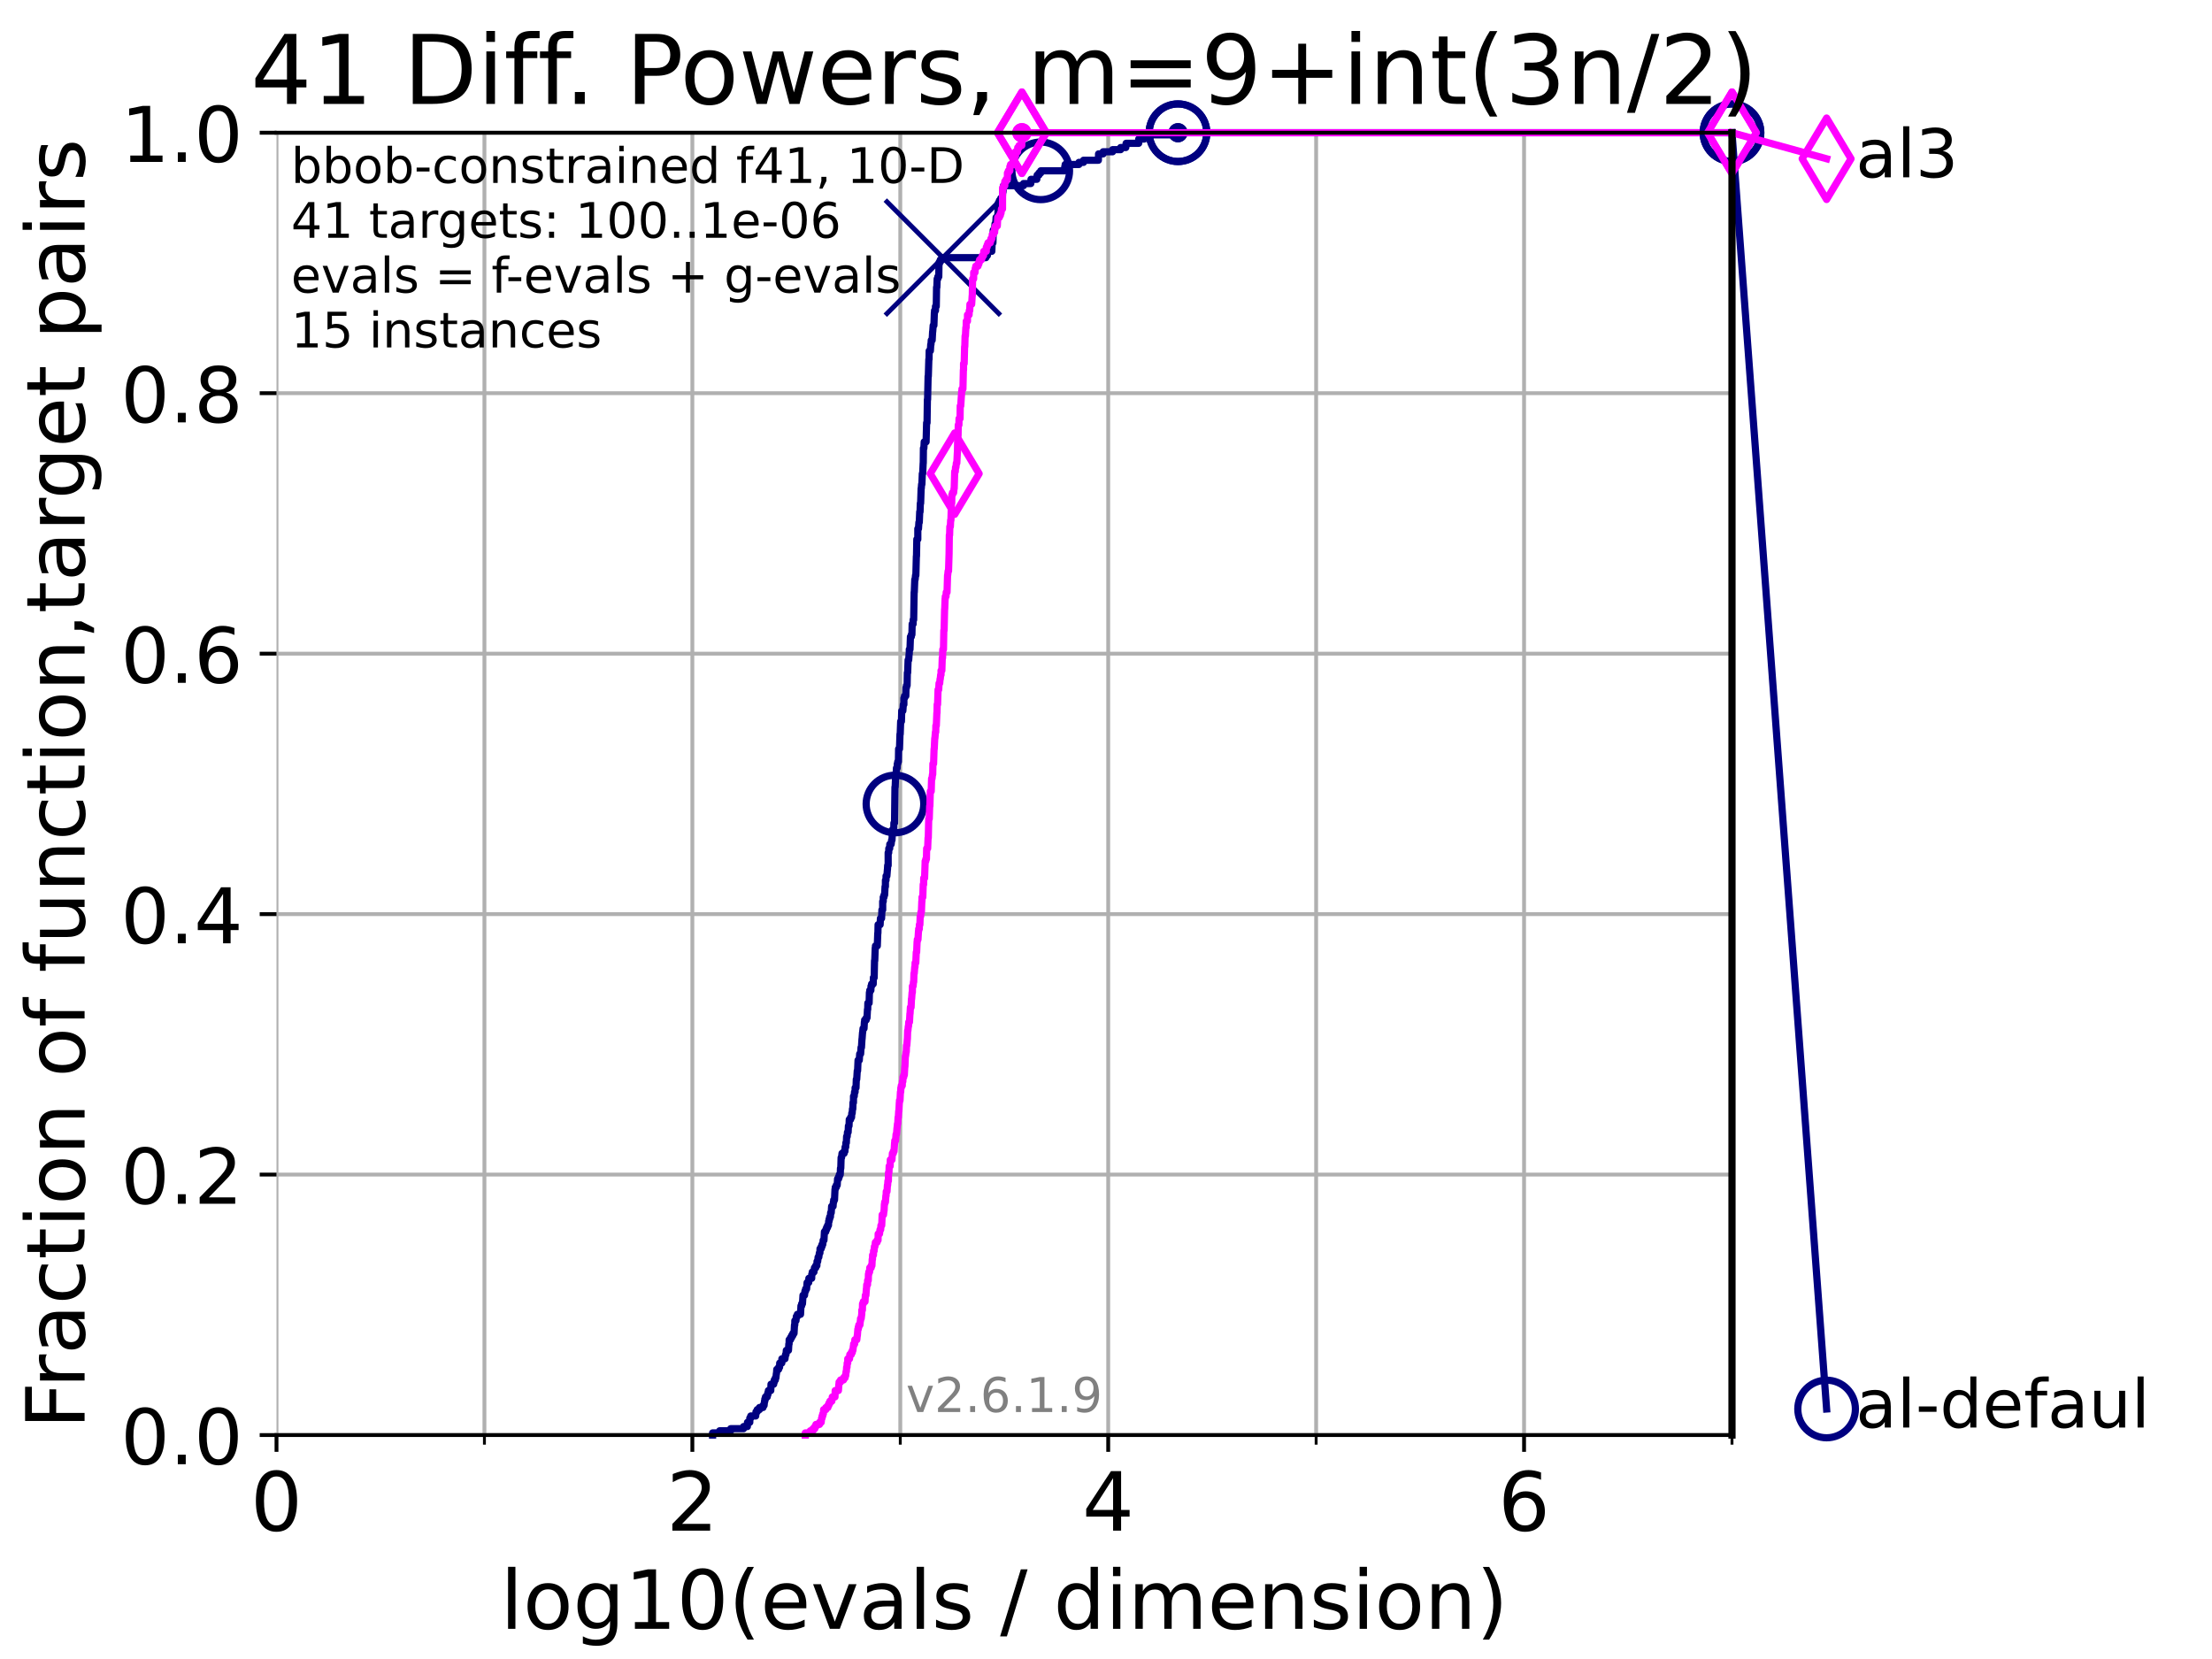 <?xml version="1.0" encoding="utf-8" standalone="no"?>
<!DOCTYPE svg PUBLIC "-//W3C//DTD SVG 1.1//EN"
  "http://www.w3.org/Graphics/SVG/1.1/DTD/svg11.dtd">
<!-- Created with matplotlib (https://matplotlib.org/) -->
<svg height="345.6pt" version="1.1" viewBox="0 0 460.8 345.6" width="460.8pt" xmlns="http://www.w3.org/2000/svg" xmlns:xlink="http://www.w3.org/1999/xlink">
 <defs>
  <style type="text/css">*{stroke-linecap:butt;stroke-linejoin:round;}</style>
 </defs>
 <g id="figure_1">
  <g id="patch_1">
   <path d="M 0 345.6 
L 460.8 345.6 
L 460.8 0 
L 0 0 
z
" style="fill:#ffffff;"/>
  </g>
  <g id="axes_1">
   <g id="patch_2">
    <path d="M 57.6 298.944 
L 360.806 298.944 
L 360.806 27.648 
L 57.6 27.648 
z
" style="fill:#ffffff;"/>
   </g>
   <g id="matplotlib.axis_1">
    <g id="xtick_1">
     <g id="line2d_1">
      <path clip-path="url(#pb350a9b0e5)" d="M 57.6 298.944 
L 57.6 27.648 
" style="fill:none;stroke:#b0b0b0;stroke-linecap:square;stroke-width:0.8;"/>
     </g>
     <g id="line2d_2">
      <defs>
       <path d="M 0 0 
L 0 3.5 
" id="mba11d2b26a" style="stroke:#000000;stroke-width:0.8;"/>
      </defs>
      <g>
       <use style="stroke:#000000;stroke-width:0.8;" x="57.6" xlink:href="#mba11d2b26a" y="298.944"/>
      </g>
     </g>
     <g id="text_1">
      <!-- 0 -->
      <g transform="translate(52.192 318.861)scale(0.17 -0.17)">
       <defs>
        <path d="M 31.781 66.406 
Q 24.172 66.406 20.328 58.906 
Q 16.5 51.422 16.5 36.375 
Q 16.5 21.391 20.328 13.891 
Q 24.172 6.391 31.781 6.391 
Q 39.453 6.391 43.281 13.891 
Q 47.125 21.391 47.125 36.375 
Q 47.125 51.422 43.281 58.906 
Q 39.453 66.406 31.781 66.406 
z
M 31.781 74.219 
Q 44.047 74.219 50.516 64.516 
Q 56.984 54.828 56.984 36.375 
Q 56.984 17.969 50.516 8.266 
Q 44.047 -1.422 31.781 -1.422 
Q 19.531 -1.422 13.062 8.266 
Q 6.594 17.969 6.594 36.375 
Q 6.594 54.828 13.062 64.516 
Q 19.531 74.219 31.781 74.219 
z
" id="DejaVuSans-48"/>
       </defs>
       <use xlink:href="#DejaVuSans-48"/>
      </g>
     </g>
    </g>
    <g id="xtick_2">
     <g id="line2d_3">
      <path clip-path="url(#pb350a9b0e5)" d="M 144.23 298.944 
L 144.23 27.648 
" style="fill:none;stroke:#b0b0b0;stroke-linecap:square;stroke-width:0.8;"/>
     </g>
     <g id="line2d_4">
      <g>
       <use style="stroke:#000000;stroke-width:0.8;" x="144.23" xlink:href="#mba11d2b26a" y="298.944"/>
      </g>
     </g>
     <g id="text_2">
      <!-- 2 -->
      <g transform="translate(138.822 318.861)scale(0.17 -0.17)">
       <defs>
        <path d="M 19.188 8.297 
L 53.609 8.297 
L 53.609 0 
L 7.328 0 
L 7.328 8.297 
Q 12.938 14.109 22.625 23.891 
Q 32.328 33.688 34.812 36.531 
Q 39.547 41.844 41.422 45.531 
Q 43.312 49.219 43.312 52.781 
Q 43.312 58.594 39.234 62.25 
Q 35.156 65.922 28.609 65.922 
Q 23.969 65.922 18.812 64.312 
Q 13.672 62.703 7.812 59.422 
L 7.812 69.391 
Q 13.766 71.781 18.938 73 
Q 24.125 74.219 28.422 74.219 
Q 39.75 74.219 46.484 68.547 
Q 53.219 62.891 53.219 53.422 
Q 53.219 48.922 51.531 44.891 
Q 49.859 40.875 45.406 35.406 
Q 44.188 33.984 37.641 27.219 
Q 31.109 20.453 19.188 8.297 
z
" id="DejaVuSans-50"/>
       </defs>
       <use xlink:href="#DejaVuSans-50"/>
      </g>
     </g>
    </g>
    <g id="xtick_3">
     <g id="line2d_5">
      <path clip-path="url(#pb350a9b0e5)" d="M 230.861 298.944 
L 230.861 27.648 
" style="fill:none;stroke:#b0b0b0;stroke-linecap:square;stroke-width:0.8;"/>
     </g>
     <g id="line2d_6">
      <g>
       <use style="stroke:#000000;stroke-width:0.8;" x="230.861" xlink:href="#mba11d2b26a" y="298.944"/>
      </g>
     </g>
     <g id="text_3">
      <!-- 4 -->
      <g transform="translate(225.453 318.861)scale(0.17 -0.17)">
       <defs>
        <path d="M 37.797 64.312 
L 12.891 25.391 
L 37.797 25.391 
z
M 35.203 72.906 
L 47.609 72.906 
L 47.609 25.391 
L 58.016 25.391 
L 58.016 17.188 
L 47.609 17.188 
L 47.609 0 
L 37.797 0 
L 37.797 17.188 
L 4.891 17.188 
L 4.891 26.703 
z
" id="DejaVuSans-52"/>
       </defs>
       <use xlink:href="#DejaVuSans-52"/>
      </g>
     </g>
    </g>
    <g id="xtick_4">
     <g id="line2d_7">
      <path clip-path="url(#pb350a9b0e5)" d="M 317.491 298.944 
L 317.491 27.648 
" style="fill:none;stroke:#b0b0b0;stroke-linecap:square;stroke-width:0.8;"/>
     </g>
     <g id="line2d_8">
      <g>
       <use style="stroke:#000000;stroke-width:0.8;" x="317.491" xlink:href="#mba11d2b26a" y="298.944"/>
      </g>
     </g>
     <g id="text_4">
      <!-- 6 -->
      <g transform="translate(312.083 318.861)scale(0.17 -0.17)">
       <defs>
        <path d="M 33.016 40.375 
Q 26.375 40.375 22.484 35.828 
Q 18.609 31.297 18.609 23.391 
Q 18.609 15.531 22.484 10.953 
Q 26.375 6.391 33.016 6.391 
Q 39.656 6.391 43.531 10.953 
Q 47.406 15.531 47.406 23.391 
Q 47.406 31.297 43.531 35.828 
Q 39.656 40.375 33.016 40.375 
z
M 52.594 71.297 
L 52.594 62.312 
Q 48.875 64.062 45.094 64.984 
Q 41.312 65.922 37.594 65.922 
Q 27.828 65.922 22.672 59.328 
Q 17.531 52.734 16.797 39.406 
Q 19.672 43.656 24.016 45.922 
Q 28.375 48.188 33.594 48.188 
Q 44.578 48.188 50.953 41.516 
Q 57.328 34.859 57.328 23.391 
Q 57.328 12.156 50.688 5.359 
Q 44.047 -1.422 33.016 -1.422 
Q 20.359 -1.422 13.672 8.266 
Q 6.984 17.969 6.984 36.375 
Q 6.984 53.656 15.188 63.938 
Q 23.391 74.219 37.203 74.219 
Q 40.922 74.219 44.703 73.484 
Q 48.484 72.75 52.594 71.297 
z
" id="DejaVuSans-54"/>
       </defs>
       <use xlink:href="#DejaVuSans-54"/>
      </g>
     </g>
    </g>
    <g id="xtick_5">
     <g id="line2d_9">
      <path clip-path="url(#pb350a9b0e5)" d="M 100.915 298.944 
L 100.915 27.648 
" style="fill:none;stroke:#b0b0b0;stroke-linecap:square;stroke-width:0.8;"/>
     </g>
     <g id="line2d_10">
      <defs>
       <path d="M 0 0 
L 0 2 
" id="m069d60bda2" style="stroke:#000000;stroke-width:0.6;"/>
      </defs>
      <g>
       <use style="stroke:#000000;stroke-width:0.6;" x="100.915" xlink:href="#m069d60bda2" y="298.944"/>
      </g>
     </g>
    </g>
    <g id="xtick_6">
     <g id="line2d_11">
      <path clip-path="url(#pb350a9b0e5)" d="M 187.546 298.944 
L 187.546 27.648 
" style="fill:none;stroke:#b0b0b0;stroke-linecap:square;stroke-width:0.8;"/>
     </g>
     <g id="line2d_12">
      <g>
       <use style="stroke:#000000;stroke-width:0.6;" x="187.546" xlink:href="#m069d60bda2" y="298.944"/>
      </g>
     </g>
    </g>
    <g id="xtick_7">
     <g id="line2d_13">
      <path clip-path="url(#pb350a9b0e5)" d="M 274.176 298.944 
L 274.176 27.648 
" style="fill:none;stroke:#b0b0b0;stroke-linecap:square;stroke-width:0.8;"/>
     </g>
     <g id="line2d_14">
      <g>
       <use style="stroke:#000000;stroke-width:0.6;" x="274.176" xlink:href="#m069d60bda2" y="298.944"/>
      </g>
     </g>
    </g>
    <g id="xtick_8">
     <g id="line2d_15">
      <path clip-path="url(#pb350a9b0e5)" d="M 360.806 298.944 
L 360.806 27.648 
" style="fill:none;stroke:#b0b0b0;stroke-linecap:square;stroke-width:0.8;"/>
     </g>
     <g id="line2d_16">
      <g>
       <use style="stroke:#000000;stroke-width:0.6;" x="360.806" xlink:href="#m069d60bda2" y="298.944"/>
      </g>
     </g>
    </g>
    <g id="text_5">
     <!-- log10(evals / dimension) -->
     <g transform="translate(104.239 339.314)scale(0.17 -0.17)">
      <defs>
       <path d="M 9.422 75.984 
L 18.406 75.984 
L 18.406 0 
L 9.422 0 
z
" id="DejaVuSans-108"/>
       <path d="M 30.609 48.391 
Q 23.391 48.391 19.188 42.75 
Q 14.984 37.109 14.984 27.297 
Q 14.984 17.484 19.156 11.844 
Q 23.344 6.203 30.609 6.203 
Q 37.797 6.203 41.984 11.859 
Q 46.188 17.531 46.188 27.297 
Q 46.188 37.016 41.984 42.703 
Q 37.797 48.391 30.609 48.391 
z
M 30.609 56 
Q 42.328 56 49.016 48.375 
Q 55.719 40.766 55.719 27.297 
Q 55.719 13.875 49.016 6.219 
Q 42.328 -1.422 30.609 -1.422 
Q 18.844 -1.422 12.172 6.219 
Q 5.516 13.875 5.516 27.297 
Q 5.516 40.766 12.172 48.375 
Q 18.844 56 30.609 56 
z
" id="DejaVuSans-111"/>
       <path d="M 45.406 27.984 
Q 45.406 37.75 41.375 43.109 
Q 37.359 48.484 30.078 48.484 
Q 22.859 48.484 18.828 43.109 
Q 14.797 37.75 14.797 27.984 
Q 14.797 18.266 18.828 12.891 
Q 22.859 7.516 30.078 7.516 
Q 37.359 7.516 41.375 12.891 
Q 45.406 18.266 45.406 27.984 
z
M 54.391 6.781 
Q 54.391 -7.172 48.188 -13.984 
Q 42 -20.797 29.203 -20.797 
Q 24.469 -20.797 20.266 -20.094 
Q 16.062 -19.391 12.109 -17.922 
L 12.109 -9.188 
Q 16.062 -11.328 19.922 -12.344 
Q 23.781 -13.375 27.781 -13.375 
Q 36.625 -13.375 41.016 -8.766 
Q 45.406 -4.156 45.406 5.172 
L 45.406 9.625 
Q 42.625 4.781 38.281 2.391 
Q 33.938 0 27.875 0 
Q 17.828 0 11.672 7.656 
Q 5.516 15.328 5.516 27.984 
Q 5.516 40.672 11.672 48.328 
Q 17.828 56 27.875 56 
Q 33.938 56 38.281 53.609 
Q 42.625 51.219 45.406 46.391 
L 45.406 54.688 
L 54.391 54.688 
z
" id="DejaVuSans-103"/>
       <path d="M 12.406 8.297 
L 28.516 8.297 
L 28.516 63.922 
L 10.984 60.406 
L 10.984 69.391 
L 28.422 72.906 
L 38.281 72.906 
L 38.281 8.297 
L 54.391 8.297 
L 54.391 0 
L 12.406 0 
z
" id="DejaVuSans-49"/>
       <path d="M 31 75.875 
Q 24.469 64.656 21.281 53.656 
Q 18.109 42.672 18.109 31.391 
Q 18.109 20.125 21.312 9.062 
Q 24.516 -2 31 -13.188 
L 23.188 -13.188 
Q 15.875 -1.703 12.234 9.375 
Q 8.594 20.453 8.594 31.391 
Q 8.594 42.281 12.203 53.312 
Q 15.828 64.359 23.188 75.875 
z
" id="DejaVuSans-40"/>
       <path d="M 56.203 29.594 
L 56.203 25.203 
L 14.891 25.203 
Q 15.484 15.922 20.484 11.062 
Q 25.484 6.203 34.422 6.203 
Q 39.594 6.203 44.453 7.469 
Q 49.312 8.734 54.109 11.281 
L 54.109 2.781 
Q 49.266 0.734 44.188 -0.344 
Q 39.109 -1.422 33.891 -1.422 
Q 20.797 -1.422 13.156 6.188 
Q 5.516 13.812 5.516 26.812 
Q 5.516 40.234 12.766 48.109 
Q 20.016 56 32.328 56 
Q 43.359 56 49.781 48.891 
Q 56.203 41.797 56.203 29.594 
z
M 47.219 32.234 
Q 47.125 39.594 43.094 43.984 
Q 39.062 48.391 32.422 48.391 
Q 24.906 48.391 20.391 44.141 
Q 15.875 39.891 15.188 32.172 
z
" id="DejaVuSans-101"/>
       <path d="M 2.984 54.688 
L 12.5 54.688 
L 29.594 8.797 
L 46.688 54.688 
L 56.203 54.688 
L 35.688 0 
L 23.484 0 
z
" id="DejaVuSans-118"/>
       <path d="M 34.281 27.484 
Q 23.391 27.484 19.188 25 
Q 14.984 22.516 14.984 16.5 
Q 14.984 11.719 18.141 8.906 
Q 21.297 6.109 26.703 6.109 
Q 34.188 6.109 38.703 11.406 
Q 43.219 16.703 43.219 25.484 
L 43.219 27.484 
z
M 52.203 31.203 
L 52.203 0 
L 43.219 0 
L 43.219 8.297 
Q 40.141 3.328 35.547 0.953 
Q 30.953 -1.422 24.312 -1.422 
Q 15.922 -1.422 10.953 3.297 
Q 6 8.016 6 15.922 
Q 6 25.141 12.172 29.828 
Q 18.359 34.516 30.609 34.516 
L 43.219 34.516 
L 43.219 35.406 
Q 43.219 41.609 39.141 45 
Q 35.062 48.391 27.688 48.391 
Q 23 48.391 18.547 47.266 
Q 14.109 46.141 10.016 43.891 
L 10.016 52.203 
Q 14.938 54.109 19.578 55.047 
Q 24.219 56 28.609 56 
Q 40.484 56 46.344 49.844 
Q 52.203 43.703 52.203 31.203 
z
" id="DejaVuSans-97"/>
       <path d="M 44.281 53.078 
L 44.281 44.578 
Q 40.484 46.531 36.375 47.5 
Q 32.281 48.484 27.875 48.484 
Q 21.188 48.484 17.844 46.438 
Q 14.5 44.391 14.5 40.281 
Q 14.5 37.156 16.891 35.375 
Q 19.281 33.594 26.516 31.984 
L 29.594 31.297 
Q 39.156 29.25 43.188 25.516 
Q 47.219 21.781 47.219 15.094 
Q 47.219 7.469 41.188 3.016 
Q 35.156 -1.422 24.609 -1.422 
Q 20.219 -1.422 15.453 -0.562 
Q 10.688 0.297 5.422 2 
L 5.422 11.281 
Q 10.406 8.688 15.234 7.391 
Q 20.062 6.109 24.812 6.109 
Q 31.156 6.109 34.562 8.281 
Q 37.984 10.453 37.984 14.406 
Q 37.984 18.062 35.516 20.016 
Q 33.062 21.969 24.703 23.781 
L 21.578 24.516 
Q 13.234 26.266 9.516 29.906 
Q 5.812 33.547 5.812 39.891 
Q 5.812 47.609 11.281 51.797 
Q 16.75 56 26.812 56 
Q 31.781 56 36.172 55.266 
Q 40.578 54.547 44.281 53.078 
z
" id="DejaVuSans-115"/>
       <path id="DejaVuSans-32"/>
       <path d="M 25.391 72.906 
L 33.688 72.906 
L 8.297 -9.281 
L 0 -9.281 
z
" id="DejaVuSans-47"/>
       <path d="M 45.406 46.391 
L 45.406 75.984 
L 54.391 75.984 
L 54.391 0 
L 45.406 0 
L 45.406 8.203 
Q 42.578 3.328 38.25 0.953 
Q 33.938 -1.422 27.875 -1.422 
Q 17.969 -1.422 11.734 6.484 
Q 5.516 14.406 5.516 27.297 
Q 5.516 40.188 11.734 48.094 
Q 17.969 56 27.875 56 
Q 33.938 56 38.25 53.625 
Q 42.578 51.266 45.406 46.391 
z
M 14.797 27.297 
Q 14.797 17.391 18.875 11.75 
Q 22.953 6.109 30.078 6.109 
Q 37.203 6.109 41.297 11.75 
Q 45.406 17.391 45.406 27.297 
Q 45.406 37.203 41.297 42.844 
Q 37.203 48.484 30.078 48.484 
Q 22.953 48.484 18.875 42.844 
Q 14.797 37.203 14.797 27.297 
z
" id="DejaVuSans-100"/>
       <path d="M 9.422 54.688 
L 18.406 54.688 
L 18.406 0 
L 9.422 0 
z
M 9.422 75.984 
L 18.406 75.984 
L 18.406 64.594 
L 9.422 64.594 
z
" id="DejaVuSans-105"/>
       <path d="M 52 44.188 
Q 55.375 50.25 60.062 53.125 
Q 64.75 56 71.094 56 
Q 79.641 56 84.281 50.016 
Q 88.922 44.047 88.922 33.016 
L 88.922 0 
L 79.891 0 
L 79.891 32.719 
Q 79.891 40.578 77.094 44.375 
Q 74.312 48.188 68.609 48.188 
Q 61.625 48.188 57.562 43.547 
Q 53.516 38.922 53.516 30.906 
L 53.516 0 
L 44.484 0 
L 44.484 32.719 
Q 44.484 40.625 41.703 44.406 
Q 38.922 48.188 33.109 48.188 
Q 26.219 48.188 22.156 43.531 
Q 18.109 38.875 18.109 30.906 
L 18.109 0 
L 9.078 0 
L 9.078 54.688 
L 18.109 54.688 
L 18.109 46.188 
Q 21.188 51.219 25.484 53.609 
Q 29.781 56 35.688 56 
Q 41.656 56 45.828 52.969 
Q 50 49.953 52 44.188 
z
" id="DejaVuSans-109"/>
       <path d="M 54.891 33.016 
L 54.891 0 
L 45.906 0 
L 45.906 32.719 
Q 45.906 40.484 42.875 44.328 
Q 39.844 48.188 33.797 48.188 
Q 26.516 48.188 22.312 43.547 
Q 18.109 38.922 18.109 30.906 
L 18.109 0 
L 9.078 0 
L 9.078 54.688 
L 18.109 54.688 
L 18.109 46.188 
Q 21.344 51.125 25.703 53.562 
Q 30.078 56 35.797 56 
Q 45.219 56 50.047 50.172 
Q 54.891 44.344 54.891 33.016 
z
" id="DejaVuSans-110"/>
       <path d="M 8.016 75.875 
L 15.828 75.875 
Q 23.141 64.359 26.781 53.312 
Q 30.422 42.281 30.422 31.391 
Q 30.422 20.453 26.781 9.375 
Q 23.141 -1.703 15.828 -13.188 
L 8.016 -13.188 
Q 14.5 -2 17.703 9.062 
Q 20.906 20.125 20.906 31.391 
Q 20.906 42.672 17.703 53.656 
Q 14.5 64.656 8.016 75.875 
z
" id="DejaVuSans-41"/>
      </defs>
      <use xlink:href="#DejaVuSans-108"/>
      <use x="27.783" xlink:href="#DejaVuSans-111"/>
      <use x="88.965" xlink:href="#DejaVuSans-103"/>
      <use x="152.441" xlink:href="#DejaVuSans-49"/>
      <use x="216.064" xlink:href="#DejaVuSans-48"/>
      <use x="279.688" xlink:href="#DejaVuSans-40"/>
      <use x="318.701" xlink:href="#DejaVuSans-101"/>
      <use x="380.225" xlink:href="#DejaVuSans-118"/>
      <use x="439.404" xlink:href="#DejaVuSans-97"/>
      <use x="500.684" xlink:href="#DejaVuSans-108"/>
      <use x="528.467" xlink:href="#DejaVuSans-115"/>
      <use x="580.566" xlink:href="#DejaVuSans-32"/>
      <use x="612.354" xlink:href="#DejaVuSans-47"/>
      <use x="646.045" xlink:href="#DejaVuSans-32"/>
      <use x="677.832" xlink:href="#DejaVuSans-100"/>
      <use x="741.309" xlink:href="#DejaVuSans-105"/>
      <use x="769.092" xlink:href="#DejaVuSans-109"/>
      <use x="866.504" xlink:href="#DejaVuSans-101"/>
      <use x="928.027" xlink:href="#DejaVuSans-110"/>
      <use x="991.406" xlink:href="#DejaVuSans-115"/>
      <use x="1043.506" xlink:href="#DejaVuSans-105"/>
      <use x="1071.289" xlink:href="#DejaVuSans-111"/>
      <use x="1132.471" xlink:href="#DejaVuSans-110"/>
      <use x="1195.85" xlink:href="#DejaVuSans-41"/>
     </g>
    </g>
   </g>
   <g id="matplotlib.axis_2">
    <g id="ytick_1">
     <g id="line2d_17">
      <path clip-path="url(#pb350a9b0e5)" d="M 57.6 298.944 
L 360.806 298.944 
" style="fill:none;stroke:#b0b0b0;stroke-linecap:square;stroke-width:0.8;"/>
     </g>
     <g id="line2d_18">
      <defs>
       <path d="M 0 0 
L -3.5 0 
" id="m4023f76f02" style="stroke:#000000;stroke-width:0.8;"/>
      </defs>
      <g>
       <use style="stroke:#000000;stroke-width:0.8;" x="57.6" xlink:href="#m4023f76f02" y="298.944"/>
      </g>
     </g>
     <g id="text_6">
      <!-- 0.0 -->
      <g transform="translate(25.155 305.023)scale(0.16 -0.16)">
       <defs>
        <path d="M 10.688 12.406 
L 21 12.406 
L 21 0 
L 10.688 0 
z
" id="DejaVuSans-46"/>
       </defs>
       <use xlink:href="#DejaVuSans-48"/>
       <use x="63.623" xlink:href="#DejaVuSans-46"/>
       <use x="95.41" xlink:href="#DejaVuSans-48"/>
      </g>
     </g>
    </g>
    <g id="ytick_2">
     <g id="line2d_19">
      <path clip-path="url(#pb350a9b0e5)" d="M 57.6 244.685 
L 360.806 244.685 
" style="fill:none;stroke:#b0b0b0;stroke-linecap:square;stroke-width:0.8;"/>
     </g>
     <g id="line2d_20">
      <g>
       <use style="stroke:#000000;stroke-width:0.8;" x="57.6" xlink:href="#m4023f76f02" y="244.685"/>
      </g>
     </g>
     <g id="text_7">
      <!-- 0.2 -->
      <g transform="translate(25.155 250.764)scale(0.16 -0.16)">
       <use xlink:href="#DejaVuSans-48"/>
       <use x="63.623" xlink:href="#DejaVuSans-46"/>
       <use x="95.41" xlink:href="#DejaVuSans-50"/>
      </g>
     </g>
    </g>
    <g id="ytick_3">
     <g id="line2d_21">
      <path clip-path="url(#pb350a9b0e5)" d="M 57.6 190.426 
L 360.806 190.426 
" style="fill:none;stroke:#b0b0b0;stroke-linecap:square;stroke-width:0.8;"/>
     </g>
     <g id="line2d_22">
      <g>
       <use style="stroke:#000000;stroke-width:0.8;" x="57.6" xlink:href="#m4023f76f02" y="190.426"/>
      </g>
     </g>
     <g id="text_8">
      <!-- 0.4 -->
      <g transform="translate(25.155 196.504)scale(0.16 -0.16)">
       <use xlink:href="#DejaVuSans-48"/>
       <use x="63.623" xlink:href="#DejaVuSans-46"/>
       <use x="95.41" xlink:href="#DejaVuSans-52"/>
      </g>
     </g>
    </g>
    <g id="ytick_4">
     <g id="line2d_23">
      <path clip-path="url(#pb350a9b0e5)" d="M 57.6 136.166 
L 360.806 136.166 
" style="fill:none;stroke:#b0b0b0;stroke-linecap:square;stroke-width:0.8;"/>
     </g>
     <g id="line2d_24">
      <g>
       <use style="stroke:#000000;stroke-width:0.8;" x="57.6" xlink:href="#m4023f76f02" y="136.166"/>
      </g>
     </g>
     <g id="text_9">
      <!-- 0.6 -->
      <g transform="translate(25.155 142.245)scale(0.16 -0.16)">
       <use xlink:href="#DejaVuSans-48"/>
       <use x="63.623" xlink:href="#DejaVuSans-46"/>
       <use x="95.41" xlink:href="#DejaVuSans-54"/>
      </g>
     </g>
    </g>
    <g id="ytick_5">
     <g id="line2d_25">
      <path clip-path="url(#pb350a9b0e5)" d="M 57.6 81.907 
L 360.806 81.907 
" style="fill:none;stroke:#b0b0b0;stroke-linecap:square;stroke-width:0.8;"/>
     </g>
     <g id="line2d_26">
      <g>
       <use style="stroke:#000000;stroke-width:0.8;" x="57.6" xlink:href="#m4023f76f02" y="81.907"/>
      </g>
     </g>
     <g id="text_10">
      <!-- 0.8 -->
      <g transform="translate(25.155 87.986)scale(0.16 -0.16)">
       <defs>
        <path d="M 31.781 34.625 
Q 24.75 34.625 20.719 30.859 
Q 16.703 27.094 16.703 20.516 
Q 16.703 13.922 20.719 10.156 
Q 24.75 6.391 31.781 6.391 
Q 38.812 6.391 42.859 10.172 
Q 46.922 13.969 46.922 20.516 
Q 46.922 27.094 42.891 30.859 
Q 38.875 34.625 31.781 34.625 
z
M 21.922 38.812 
Q 15.578 40.375 12.031 44.719 
Q 8.5 49.078 8.5 55.328 
Q 8.5 64.062 14.719 69.141 
Q 20.953 74.219 31.781 74.219 
Q 42.672 74.219 48.875 69.141 
Q 55.078 64.062 55.078 55.328 
Q 55.078 49.078 51.531 44.719 
Q 48 40.375 41.703 38.812 
Q 48.828 37.156 52.797 32.312 
Q 56.781 27.484 56.781 20.516 
Q 56.781 9.906 50.312 4.234 
Q 43.844 -1.422 31.781 -1.422 
Q 19.734 -1.422 13.25 4.234 
Q 6.781 9.906 6.781 20.516 
Q 6.781 27.484 10.781 32.312 
Q 14.797 37.156 21.922 38.812 
z
M 18.312 54.391 
Q 18.312 48.734 21.844 45.562 
Q 25.391 42.391 31.781 42.391 
Q 38.141 42.391 41.719 45.562 
Q 45.312 48.734 45.312 54.391 
Q 45.312 60.062 41.719 63.234 
Q 38.141 66.406 31.781 66.406 
Q 25.391 66.406 21.844 63.234 
Q 18.312 60.062 18.312 54.391 
z
" id="DejaVuSans-56"/>
       </defs>
       <use xlink:href="#DejaVuSans-48"/>
       <use x="63.623" xlink:href="#DejaVuSans-46"/>
       <use x="95.41" xlink:href="#DejaVuSans-56"/>
      </g>
     </g>
    </g>
    <g id="ytick_6">
     <g id="line2d_27">
      <path clip-path="url(#pb350a9b0e5)" d="M 57.6 27.648 
L 360.806 27.648 
" style="fill:none;stroke:#b0b0b0;stroke-linecap:square;stroke-width:0.8;"/>
     </g>
     <g id="line2d_28">
      <g>
       <use style="stroke:#000000;stroke-width:0.8;" x="57.6" xlink:href="#m4023f76f02" y="27.648"/>
      </g>
     </g>
     <g id="text_11">
      <!-- 1.0 -->
      <g transform="translate(25.155 33.727)scale(0.16 -0.16)">
       <use xlink:href="#DejaVuSans-49"/>
       <use x="63.623" xlink:href="#DejaVuSans-46"/>
       <use x="95.41" xlink:href="#DejaVuSans-48"/>
      </g>
     </g>
    </g>
    <g id="text_12">
     <!-- Fraction of function,target pairs -->
     <g transform="translate(17.62 297.681)rotate(-90)scale(0.17 -0.17)">
      <defs>
       <path d="M 9.812 72.906 
L 51.703 72.906 
L 51.703 64.594 
L 19.672 64.594 
L 19.672 43.109 
L 48.578 43.109 
L 48.578 34.812 
L 19.672 34.812 
L 19.672 0 
L 9.812 0 
z
" id="DejaVuSans-70"/>
       <path d="M 41.109 46.297 
Q 39.594 47.172 37.812 47.578 
Q 36.031 48 33.891 48 
Q 26.266 48 22.188 43.047 
Q 18.109 38.094 18.109 28.812 
L 18.109 0 
L 9.078 0 
L 9.078 54.688 
L 18.109 54.688 
L 18.109 46.188 
Q 20.953 51.172 25.484 53.578 
Q 30.031 56 36.531 56 
Q 37.453 56 38.578 55.875 
Q 39.703 55.766 41.062 55.516 
z
" id="DejaVuSans-114"/>
       <path d="M 48.781 52.594 
L 48.781 44.188 
Q 44.969 46.297 41.141 47.344 
Q 37.312 48.391 33.406 48.391 
Q 24.656 48.391 19.812 42.844 
Q 14.984 37.312 14.984 27.297 
Q 14.984 17.281 19.812 11.734 
Q 24.656 6.203 33.406 6.203 
Q 37.312 6.203 41.141 7.25 
Q 44.969 8.297 48.781 10.406 
L 48.781 2.094 
Q 45.016 0.344 40.984 -0.531 
Q 36.969 -1.422 32.422 -1.422 
Q 20.062 -1.422 12.781 6.344 
Q 5.516 14.109 5.516 27.297 
Q 5.516 40.672 12.859 48.328 
Q 20.219 56 33.016 56 
Q 37.156 56 41.109 55.141 
Q 45.062 54.297 48.781 52.594 
z
" id="DejaVuSans-99"/>
       <path d="M 18.312 70.219 
L 18.312 54.688 
L 36.812 54.688 
L 36.812 47.703 
L 18.312 47.703 
L 18.312 18.016 
Q 18.312 11.328 20.141 9.422 
Q 21.969 7.516 27.594 7.516 
L 36.812 7.516 
L 36.812 0 
L 27.594 0 
Q 17.188 0 13.234 3.875 
Q 9.281 7.766 9.281 18.016 
L 9.281 47.703 
L 2.688 47.703 
L 2.688 54.688 
L 9.281 54.688 
L 9.281 70.219 
z
" id="DejaVuSans-116"/>
       <path d="M 37.109 75.984 
L 37.109 68.5 
L 28.516 68.5 
Q 23.688 68.5 21.797 66.547 
Q 19.922 64.594 19.922 59.516 
L 19.922 54.688 
L 34.719 54.688 
L 34.719 47.703 
L 19.922 47.703 
L 19.922 0 
L 10.891 0 
L 10.891 47.703 
L 2.297 47.703 
L 2.297 54.688 
L 10.891 54.688 
L 10.891 58.5 
Q 10.891 67.625 15.141 71.797 
Q 19.391 75.984 28.609 75.984 
z
" id="DejaVuSans-102"/>
       <path d="M 8.5 21.578 
L 8.5 54.688 
L 17.484 54.688 
L 17.484 21.922 
Q 17.484 14.156 20.5 10.266 
Q 23.531 6.391 29.594 6.391 
Q 36.859 6.391 41.078 11.031 
Q 45.312 15.672 45.312 23.688 
L 45.312 54.688 
L 54.297 54.688 
L 54.297 0 
L 45.312 0 
L 45.312 8.406 
Q 42.047 3.422 37.719 1 
Q 33.406 -1.422 27.688 -1.422 
Q 18.266 -1.422 13.375 4.438 
Q 8.5 10.297 8.5 21.578 
z
M 31.109 56 
z
" id="DejaVuSans-117"/>
       <path d="M 11.719 12.406 
L 22.016 12.406 
L 22.016 4 
L 14.016 -11.625 
L 7.719 -11.625 
L 11.719 4 
z
" id="DejaVuSans-44"/>
       <path d="M 18.109 8.203 
L 18.109 -20.797 
L 9.078 -20.797 
L 9.078 54.688 
L 18.109 54.688 
L 18.109 46.391 
Q 20.953 51.266 25.266 53.625 
Q 29.594 56 35.594 56 
Q 45.562 56 51.781 48.094 
Q 58.016 40.188 58.016 27.297 
Q 58.016 14.406 51.781 6.484 
Q 45.562 -1.422 35.594 -1.422 
Q 29.594 -1.422 25.266 0.953 
Q 20.953 3.328 18.109 8.203 
z
M 48.688 27.297 
Q 48.688 37.203 44.609 42.844 
Q 40.531 48.484 33.406 48.484 
Q 26.266 48.484 22.188 42.844 
Q 18.109 37.203 18.109 27.297 
Q 18.109 17.391 22.188 11.75 
Q 26.266 6.109 33.406 6.109 
Q 40.531 6.109 44.609 11.75 
Q 48.688 17.391 48.688 27.297 
z
" id="DejaVuSans-112"/>
      </defs>
      <use xlink:href="#DejaVuSans-70"/>
      <use x="50.27" xlink:href="#DejaVuSans-114"/>
      <use x="91.383" xlink:href="#DejaVuSans-97"/>
      <use x="152.662" xlink:href="#DejaVuSans-99"/>
      <use x="207.643" xlink:href="#DejaVuSans-116"/>
      <use x="246.852" xlink:href="#DejaVuSans-105"/>
      <use x="274.635" xlink:href="#DejaVuSans-111"/>
      <use x="335.816" xlink:href="#DejaVuSans-110"/>
      <use x="399.195" xlink:href="#DejaVuSans-32"/>
      <use x="430.982" xlink:href="#DejaVuSans-111"/>
      <use x="492.164" xlink:href="#DejaVuSans-102"/>
      <use x="527.369" xlink:href="#DejaVuSans-32"/>
      <use x="559.156" xlink:href="#DejaVuSans-102"/>
      <use x="594.361" xlink:href="#DejaVuSans-117"/>
      <use x="657.74" xlink:href="#DejaVuSans-110"/>
      <use x="721.119" xlink:href="#DejaVuSans-99"/>
      <use x="776.1" xlink:href="#DejaVuSans-116"/>
      <use x="815.309" xlink:href="#DejaVuSans-105"/>
      <use x="843.092" xlink:href="#DejaVuSans-111"/>
      <use x="904.273" xlink:href="#DejaVuSans-110"/>
      <use x="967.652" xlink:href="#DejaVuSans-44"/>
      <use x="999.439" xlink:href="#DejaVuSans-116"/>
      <use x="1038.648" xlink:href="#DejaVuSans-97"/>
      <use x="1099.928" xlink:href="#DejaVuSans-114"/>
      <use x="1139.291" xlink:href="#DejaVuSans-103"/>
      <use x="1202.768" xlink:href="#DejaVuSans-101"/>
      <use x="1264.291" xlink:href="#DejaVuSans-116"/>
      <use x="1303.5" xlink:href="#DejaVuSans-32"/>
      <use x="1335.287" xlink:href="#DejaVuSans-112"/>
      <use x="1398.764" xlink:href="#DejaVuSans-97"/>
      <use x="1460.043" xlink:href="#DejaVuSans-105"/>
      <use x="1487.826" xlink:href="#DejaVuSans-114"/>
      <use x="1528.939" xlink:href="#DejaVuSans-115"/>
     </g>
    </g>
   </g>
   <g id="line2d_29">
    <defs>
     <path d="M 0 1.5 
C 0.398 1.5 0.779 1.342 1.061 1.061 
C 1.342 0.779 1.5 0.398 1.5 0 
C 1.5 -0.398 1.342 -0.779 1.061 -1.061 
C 0.779 -1.342 0.398 -1.5 0 -1.5 
C -0.398 -1.5 -0.779 -1.342 -1.061 -1.061 
C -1.342 -0.779 -1.5 -0.398 -1.5 0 
C -1.5 0.398 -1.342 0.779 -1.061 1.061 
C -0.779 1.342 -0.398 1.5 0 1.5 
z
" id="m04d8f9c7de" style="stroke:#000080;"/>
    </defs>
    <g>
     <use style="fill:#000080;stroke:#000080;" x="245.393" xlink:href="#m04d8f9c7de" y="27.648"/>
     <use style="fill:#000080;stroke:#000080;" x="245.393" xlink:href="#m04d8f9c7de" y="27.648"/>
    </g>
   </g>
   <g id="line2d_30">
    <path d="M 148.443 298.944 
L 148.443 298.503 
L 149.918 298.503 
L 149.918 298.062 
L 152.218 298.062 
L 152.218 297.621 
L 154.897 297.621 
L 154.897 297.179 
L 155.691 297.179 
L 155.711 296.297 
L 156.195 296.297 
L 156.195 295.415 
L 156.394 295.415 
L 156.394 294.974 
L 157.429 294.974 
L 157.485 294.092 
L 157.743 294.092 
L 157.743 293.65 
L 158.214 293.65 
L 158.214 293.209 
L 158.951 293.209 
L 158.951 292.768 
L 159.173 292.768 
L 159.258 291.886 
L 159.326 291.886 
L 159.326 291.445 
L 159.46 291.445 
L 159.46 291.004 
L 159.825 291.004 
L 159.825 290.562 
L 159.956 290.562 
L 159.956 290.121 
L 160.07 290.121 
L 160.07 289.68 
L 160.566 289.68 
L 160.613 288.357 
L 161.171 288.357 
L 161.171 287.916 
L 161.293 287.916 
L 161.293 287.475 
L 161.52 287.475 
L 161.52 287.033 
L 161.64 287.033 
L 161.729 286.151 
L 161.758 286.151 
L 161.818 285.269 
L 162.198 285.269 
L 162.198 284.828 
L 162.399 284.828 
L 162.428 283.946 
L 162.866 283.946 
L 162.88 283.063 
L 163.525 283.063 
L 163.633 282.181 
L 163.74 282.181 
L 163.806 281.299 
L 164.253 281.299 
L 164.33 279.975 
L 164.382 279.975 
L 164.395 279.093 
L 164.676 279.093 
L 164.676 278.652 
L 164.916 278.652 
L 164.916 278.211 
L 165.165 278.211 
L 165.165 277.77 
L 165.41 277.77 
L 165.508 276.005 
L 165.568 276.005 
L 165.58 275.123 
L 165.821 275.123 
L 165.892 274.241 
L 166.105 274.241 
L 166.105 273.799 
L 166.764 273.799 
L 166.855 272.035 
L 167.001 272.035 
L 167.001 271.594 
L 167.168 271.594 
L 167.279 269.829 
L 167.597 269.829 
L 167.684 268.947 
L 167.824 268.947 
L 167.824 268.506 
L 168.027 268.506 
L 168.132 267.183 
L 168.467 267.183 
L 168.498 266.3 
L 169.09 266.3 
L 169.11 265.418 
L 169.21 265.418 
L 169.21 264.977 
L 169.565 264.977 
L 169.663 264.095 
L 169.934 264.095 
L 169.934 263.653 
L 170.172 263.653 
L 170.2 262.771 
L 170.342 262.771 
L 170.426 261.889 
L 170.575 261.889 
L 170.686 261.007 
L 170.805 261.007 
L 170.824 260.124 
L 171.069 260.124 
L 171.069 259.683 
L 171.24 259.683 
L 171.24 259.242 
L 171.4 259.242 
L 171.48 258.36 
L 171.647 258.36 
L 171.743 256.595 
L 172.02 256.595 
L 172.02 256.154 
L 172.191 256.154 
L 172.191 255.713 
L 172.394 255.713 
L 172.394 255.272 
L 172.587 255.272 
L 172.629 254.39 
L 172.72 254.39 
L 172.72 253.949 
L 172.835 253.949 
L 172.835 253.507 
L 172.991 253.507 
L 173.04 252.625 
L 173.161 252.625 
L 173.242 251.302 
L 173.545 251.302 
L 173.601 250.42 
L 173.672 250.42 
L 173.672 249.978 
L 173.844 249.978 
L 173.945 247.773 
L 173.999 247.773 
L 173.999 247.332 
L 174.214 247.332 
L 174.214 246.89 
L 174.405 246.89 
L 174.48 245.567 
L 174.697 245.567 
L 174.697 245.126 
L 174.853 245.126 
L 174.853 244.685 
L 175.037 244.685 
L 175.088 243.361 
L 175.154 243.361 
L 175.219 241.156 
L 175.313 241.156 
L 175.406 240.273 
L 175.839 240.273 
L 175.839 239.832 
L 176.02 239.832 
L 176.048 238.95 
L 176.179 238.95 
L 176.207 238.068 
L 176.31 238.068 
L 176.364 236.744 
L 176.487 236.744 
L 176.541 235.862 
L 176.682 235.862 
L 176.742 234.539 
L 176.869 234.539 
L 176.915 233.215 
L 177.191 233.215 
L 177.191 232.774 
L 177.392 232.774 
L 177.444 231.892 
L 177.527 231.892 
L 177.585 231.01 
L 177.649 231.01 
L 177.693 229.686 
L 177.788 229.686 
L 177.801 228.363 
L 177.952 228.363 
L 178.014 227.481 
L 178.133 227.481 
L 178.139 226.598 
L 178.324 226.598 
L 178.385 224.834 
L 178.471 224.834 
L 178.58 223.069 
L 178.653 223.069 
L 178.749 220.864 
L 179.006 220.864 
L 179.088 219.54 
L 179.282 219.54 
L 179.369 218.217 
L 179.456 218.217 
L 179.566 216.452 
L 179.583 216.452 
L 179.681 215.129 
L 179.698 215.129 
L 179.789 214.247 
L 179.992 214.247 
L 180.065 212.923 
L 180.121 212.923 
L 180.121 212.482 
L 180.442 212.482 
L 180.442 212.041 
L 180.612 212.041 
L 180.709 210.277 
L 180.758 210.277 
L 180.79 208.953 
L 181.052 208.953 
L 181.116 206.747 
L 181.185 206.747 
L 181.185 206.306 
L 181.421 206.306 
L 181.447 205.424 
L 181.571 205.424 
L 181.571 204.983 
L 181.904 204.983 
L 181.94 203.66 
L 182.106 203.66 
L 182.181 200.13 
L 182.226 200.13 
L 182.326 197.484 
L 182.376 197.484 
L 182.376 197.043 
L 182.758 197.043 
L 182.855 194.396 
L 182.884 194.396 
L 182.922 192.631 
L 183.346 192.631 
L 183.407 191.308 
L 183.649 191.308 
L 183.718 189.543 
L 183.879 189.543 
L 183.879 187.779 
L 183.993 187.779 
L 183.997 186.897 
L 184.151 186.897 
L 184.151 186.455 
L 184.281 186.455 
L 184.371 184.691 
L 184.446 184.691 
L 184.451 183.367 
L 184.574 183.367 
L 184.583 182.485 
L 184.754 182.485 
L 184.859 181.162 
L 184.872 181.162 
L 184.919 180.28 
L 185.019 180.28 
L 185.019 177.633 
L 185.134 177.633 
L 185.152 176.751 
L 185.339 176.751 
L 185.36 175.868 
L 185.641 175.868 
L 185.745 174.986 
L 185.819 174.986 
L 185.914 173.221 
L 185.963 173.221 
L 185.963 172.78 
L 186.191 172.78 
L 186.215 171.457 
L 186.348 171.457 
L 186.436 163.958 
L 186.483 163.958 
L 186.567 161.752 
L 186.642 161.752 
L 186.752 159.988 
L 186.897 159.988 
L 186.92 159.105 
L 187.017 159.105 
L 187.017 158.664 
L 187.156 158.664 
L 187.198 156.017 
L 187.381 156.017 
L 187.483 152.929 
L 187.529 152.929 
L 187.626 150.283 
L 187.783 150.283 
L 187.846 148.077 
L 188.082 148.077 
L 188.176 146.754 
L 188.296 146.754 
L 188.296 145.43 
L 188.426 145.43 
L 188.426 144.989 
L 188.697 144.989 
L 188.739 143.225 
L 188.838 143.225 
L 188.838 142.783 
L 188.967 142.783 
L 189.016 140.137 
L 189.079 140.137 
L 189.175 137.49 
L 189.296 137.49 
L 189.391 136.166 
L 189.422 136.166 
L 189.422 135.284 
L 189.565 135.284 
L 189.662 132.637 
L 189.843 132.637 
L 189.843 132.196 
L 189.966 132.196 
L 190.022 129.991 
L 190.219 129.991 
L 190.219 129.108 
L 190.333 129.108 
L 190.433 123.374 
L 190.462 123.374 
L 190.565 120.727 
L 190.635 120.727 
L 190.724 119.845 
L 190.791 119.845 
L 190.895 115.874 
L 190.924 115.874 
L 190.989 112.345 
L 191.195 112.345 
L 191.198 110.14 
L 191.337 110.14 
L 191.423 108.816 
L 191.502 108.816 
L 191.594 106.611 
L 191.663 106.611 
L 191.721 104.846 
L 191.784 104.846 
L 191.889 101.758 
L 191.916 101.758 
L 191.987 100.876 
L 192.046 100.876 
L 192.135 98.67 
L 192.209 98.67 
L 192.314 96.465 
L 192.331 96.465 
L 192.366 93.377 
L 192.459 93.377 
L 192.529 92.053 
L 192.923 92.053 
L 193.03 88.083 
L 193.12 88.083 
L 193.192 83.231 
L 193.234 83.231 
L 193.342 78.378 
L 193.386 78.378 
L 193.494 74.849 
L 193.535 74.849 
L 193.568 73.085 
L 193.815 73.085 
L 193.89 71.761 
L 193.938 71.761 
L 193.997 70.879 
L 194.186 70.879 
L 194.281 69.114 
L 194.299 69.114 
L 194.399 67.791 
L 194.55 67.791 
L 194.643 65.144 
L 194.681 65.144 
L 194.681 64.703 
L 194.879 64.703 
L 194.879 63.821 
L 195.041 63.821 
L 195.104 59.851 
L 195.162 59.851 
L 195.229 58.086 
L 195.366 58.086 
L 195.366 57.645 
L 195.564 57.645 
L 195.606 54.998 
L 195.679 54.998 
L 195.679 54.557 
L 195.89 54.557 
L 195.89 54.116 
L 196.313 54.116 
L 196.313 53.675 
L 205.375 53.675 
L 205.375 53.234 
L 205.687 53.234 
L 205.687 52.793 
L 205.813 52.793 
L 205.813 52.351 
L 206.616 52.351 
L 206.68 50.587 
L 206.851 50.587 
L 206.908 47.94 
L 207.192 47.94 
L 207.28 46.617 
L 207.421 46.617 
L 207.509 45.293 
L 207.835 45.293 
L 207.933 43.529 
L 207.98 43.529 
L 208 42.205 
L 208.198 42.205 
L 208.198 41.764 
L 208.473 41.764 
L 208.473 41.323 
L 208.8 41.323 
L 208.87 40 
L 208.937 40 
L 209.035 38.676 
L 213.222 38.676 
L 213.222 38.235 
L 214.739 38.235 
L 214.78 37.353 
L 215.987 37.353 
L 216.06 36.471 
L 216.433 36.471 
L 216.433 36.03 
L 216.803 36.03 
L 216.803 35.588 
L 221.746 35.588 
L 221.813 34.706 
L 221.898 34.706 
L 221.898 34.265 
L 224.762 34.265 
L 224.762 33.824 
L 225.72 33.824 
L 225.72 33.383 
L 228.814 33.383 
L 228.852 32.059 
L 229.803 32.059 
L 229.803 31.618 
L 231.768 31.618 
L 231.768 31.177 
L 233.444 31.177 
L 233.444 30.736 
L 234.524 30.736 
L 234.589 29.854 
L 237.206 29.854 
L 237.212 28.971 
L 238.35 28.971 
L 238.35 28.53 
L 238.792 28.53 
L 238.792 28.089 
L 245.393 28.089 
L 245.393 27.648 
L 360.806 27.648 
L 360.806 27.648 
" style="fill:none;stroke:#000080;stroke-linecap:square;stroke-width:1.5;"/>
   </g>
   <g id="line2d_31">
    <defs>
     <path d="M 0 6 
C 1.591 6 3.117 5.368 4.243 4.243 
C 5.368 3.117 6 1.591 6 0 
C 6 -1.591 5.368 -3.117 4.243 -4.243 
C 3.117 -5.368 1.591 -6 0 -6 
C -1.591 -6 -3.117 -5.368 -4.243 -4.243 
C -5.368 -3.117 -6 -1.591 -6 0 
C -6 1.591 -5.368 3.117 -4.243 4.243 
C -3.117 5.368 -1.591 6 0 6 
z
" id="me4a7830ce5" style="stroke:#000080;stroke-width:1.5;"/>
    </defs>
    <g>
     <use style="fill-opacity:0;stroke:#000080;stroke-width:1.5;" x="186.436" xlink:href="#me4a7830ce5" y="167.487"/>
     <use style="fill-opacity:0;stroke:#000080;stroke-width:1.5;" x="216.803" xlink:href="#me4a7830ce5" y="35.588"/>
     <use style="fill-opacity:0;stroke:#000080;stroke-width:1.5;" x="245.393" xlink:href="#me4a7830ce5" y="27.648"/>
     <use style="fill-opacity:0;stroke:#000080;stroke-width:1.5;" x="245.393" xlink:href="#me4a7830ce5" y="27.648"/>
     <use style="fill-opacity:0;stroke:#000080;stroke-width:1.5;" x="360.806" xlink:href="#me4a7830ce5" y="27.648"/>
    </g>
   </g>
   <g id="line2d_32">
    <path style="fill:none;stroke:#000080;stroke-linecap:square;stroke-width:1.5;"/>
    <g/>
   </g>
   <g id="line2d_33">
    <path clip-path="url(#pb350a9b0e5)" d="M 196.414 53.675 
" style="fill:none;stroke:#000080;stroke-linecap:square;stroke-width:1.5;"/>
    <defs>
     <path d="M -12 12 
L 12 -12 
M -12 -12 
L 12 12 
" id="m56eb4679eb" style="stroke:#000080;"/>
    </defs>
    <g clip-path="url(#pb350a9b0e5)">
     <use style="fill:#000080;stroke:#000080;" x="196.414" xlink:href="#m56eb4679eb" y="53.675"/>
    </g>
   </g>
   <g id="line2d_34">
    <defs>
     <path d="M 0 1.5 
C 0.398 1.5 0.779 1.342 1.061 1.061 
C 1.342 0.779 1.5 0.398 1.5 0 
C 1.5 -0.398 1.342 -0.779 1.061 -1.061 
C 0.779 -1.342 0.398 -1.5 0 -1.5 
C -0.398 -1.5 -0.779 -1.342 -1.061 -1.061 
C -1.342 -0.779 -1.5 -0.398 -1.5 0 
C -1.5 0.398 -1.342 0.779 -1.061 1.061 
C -0.779 1.342 -0.398 1.5 0 1.5 
z
" id="m6a3fcd198e" style="stroke:#ff00ff;"/>
    </defs>
    <g>
     <use style="fill:#ff00ff;stroke:#ff00ff;" x="212.878" xlink:href="#m6a3fcd198e" y="27.648"/>
     <use style="fill:#ff00ff;stroke:#ff00ff;" x="212.878" xlink:href="#m6a3fcd198e" y="27.648"/>
    </g>
   </g>
   <g id="line2d_35">
    <path d="M 167.759 298.944 
L 167.759 298.503 
L 168.786 298.503 
L 168.786 298.062 
L 169.359 298.062 
L 169.359 297.621 
L 169.741 297.621 
L 169.741 297.179 
L 169.972 297.179 
L 169.972 296.738 
L 170.714 296.738 
L 170.714 296.297 
L 171.069 296.297 
L 171.15 295.415 
L 171.258 295.415 
L 171.258 294.974 
L 171.392 294.974 
L 171.392 294.533 
L 171.524 294.533 
L 171.568 293.65 
L 172.037 293.65 
L 172.037 293.209 
L 172.47 293.209 
L 172.47 292.768 
L 172.662 292.768 
L 172.662 292.327 
L 172.885 292.327 
L 172.885 291.886 
L 173.29 291.886 
L 173.378 291.004 
L 173.945 291.004 
L 173.984 289.68 
L 174.66 289.68 
L 174.749 288.357 
L 174.794 288.357 
L 174.794 287.916 
L 175.103 287.916 
L 175.103 287.475 
L 175.719 287.475 
L 175.719 287.033 
L 176.041 287.033 
L 176.041 286.592 
L 176.172 286.592 
L 176.255 285.71 
L 176.316 285.71 
L 176.364 284.828 
L 176.446 284.828 
L 176.487 283.946 
L 176.601 283.946 
L 176.601 283.063 
L 176.975 283.063 
L 177.027 282.181 
L 177.341 282.181 
L 177.341 281.74 
L 177.553 281.74 
L 177.553 281.299 
L 177.68 281.299 
L 177.769 280.416 
L 177.82 280.416 
L 177.82 279.975 
L 178.039 279.975 
L 178.077 279.093 
L 178.489 279.093 
L 178.58 278.211 
L 178.605 278.211 
L 178.707 276.887 
L 178.797 276.887 
L 178.797 276.446 
L 178.911 276.446 
L 178.911 276.005 
L 179.141 276.005 
L 179.224 275.123 
L 179.259 275.123 
L 179.259 274.682 
L 179.398 274.682 
L 179.508 273.799 
L 179.52 273.799 
L 179.531 272.917 
L 179.652 272.917 
L 179.681 271.594 
L 179.84 271.594 
L 179.84 271.153 
L 180.199 271.153 
L 180.266 269.829 
L 180.387 269.829 
L 180.481 268.506 
L 180.503 268.506 
L 180.557 267.624 
L 180.725 267.624 
L 180.736 266.741 
L 180.876 266.741 
L 180.914 265.418 
L 180.989 265.418 
L 180.989 264.977 
L 181.153 264.977 
L 181.185 264.095 
L 181.483 264.095 
L 181.483 263.653 
L 181.638 263.653 
L 181.7 262.33 
L 181.756 262.33 
L 181.777 261.448 
L 181.955 261.448 
L 181.98 260.566 
L 182.106 260.566 
L 182.151 259.683 
L 182.261 259.683 
L 182.351 258.801 
L 182.705 258.801 
L 182.705 258.36 
L 182.913 258.36 
L 182.937 257.036 
L 183.223 257.036 
L 183.317 256.154 
L 183.463 256.154 
L 183.514 255.272 
L 183.677 255.272 
L 183.773 253.066 
L 184.047 253.066 
L 184.147 252.184 
L 184.174 252.184 
L 184.232 250.861 
L 184.29 250.861 
L 184.29 250.42 
L 184.451 250.42 
L 184.544 249.096 
L 184.592 249.096 
L 184.623 248.214 
L 184.78 248.214 
L 184.867 246.89 
L 184.911 246.89 
L 184.971 246.008 
L 185.066 246.008 
L 185.096 244.244 
L 185.186 244.244 
L 185.233 242.92 
L 185.44 242.92 
L 185.465 241.597 
L 185.815 241.597 
L 185.901 240.273 
L 186.089 240.273 
L 186.089 239.832 
L 186.251 239.832 
L 186.356 238.068 
L 186.396 238.068 
L 186.396 237.627 
L 186.563 237.627 
L 186.666 236.303 
L 186.752 236.303 
L 186.862 234.98 
L 186.877 234.98 
L 186.963 234.098 
L 187.017 234.098 
L 187.083 232.774 
L 187.141 232.774 
L 187.217 231.451 
L 187.259 231.451 
L 187.347 229.686 
L 187.374 229.686 
L 187.374 229.245 
L 187.487 229.245 
L 187.574 227.481 
L 187.634 227.481 
L 187.664 226.598 
L 187.75 226.598 
L 187.75 226.157 
L 187.96 226.157 
L 187.979 225.275 
L 188.082 225.275 
L 188.107 224.393 
L 188.26 224.393 
L 188.26 223.952 
L 188.39 223.952 
L 188.483 222.187 
L 188.515 222.187 
L 188.604 219.981 
L 188.651 219.981 
L 188.76 219.099 
L 188.795 219.099 
L 188.845 217.776 
L 188.908 217.776 
L 189.009 216.452 
L 189.023 216.452 
L 189.079 214.688 
L 189.137 214.688 
L 189.213 213.806 
L 189.261 213.806 
L 189.309 212.923 
L 189.46 212.923 
L 189.554 211.159 
L 189.582 211.159 
L 189.652 209.835 
L 189.796 209.835 
L 189.876 208.071 
L 189.91 208.071 
L 190.005 206.747 
L 190.062 206.747 
L 190.075 205.424 
L 190.222 205.424 
L 190.287 204.542 
L 190.342 204.542 
L 190.391 202.777 
L 190.456 202.777 
L 190.555 201.454 
L 190.607 201.454 
L 190.632 200.572 
L 190.778 200.572 
L 190.876 198.366 
L 190.955 198.366 
L 191.049 196.16 
L 191.089 196.16 
L 191.089 195.719 
L 191.232 195.719 
L 191.337 193.955 
L 191.374 193.955 
L 191.374 193.514 
L 191.512 193.514 
L 191.518 192.631 
L 191.627 192.631 
L 191.691 190.867 
L 191.793 190.867 
L 191.856 189.984 
L 191.945 189.984 
L 192.032 187.779 
L 192.058 187.779 
L 192.076 186.897 
L 192.238 186.897 
L 192.32 184.25 
L 192.41 184.25 
L 192.425 182.926 
L 192.609 182.926 
L 192.715 179.838 
L 192.721 179.838 
L 192.721 179.397 
L 192.861 179.397 
L 192.861 178.956 
L 192.994 178.956 
L 193.041 176.751 
L 193.245 176.751 
L 193.334 174.545 
L 193.378 174.545 
L 193.469 170.575 
L 193.581 170.575 
L 193.666 167.928 
L 193.712 167.928 
L 193.801 164.84 
L 193.989 164.84 
L 194.066 162.193 
L 194.159 162.193 
L 194.254 161.311 
L 194.304 161.311 
L 194.344 159.105 
L 194.482 159.105 
L 194.583 156.017 
L 194.619 156.017 
L 194.725 153.812 
L 194.756 153.812 
L 194.866 152.488 
L 194.934 152.488 
L 194.957 151.165 
L 195.054 151.165 
L 195.164 148.518 
L 195.194 148.518 
L 195.229 146.754 
L 195.312 146.754 
L 195.416 143.666 
L 195.549 143.666 
L 195.618 142.342 
L 195.757 142.342 
L 195.827 141.46 
L 195.871 141.46 
L 195.955 140.578 
L 196.035 140.578 
L 196.035 139.695 
L 196.204 139.695 
L 196.289 137.049 
L 196.348 137.049 
L 196.4 135.284 
L 196.543 135.284 
L 196.615 131.314 
L 196.675 131.314 
L 196.777 126.903 
L 196.798 126.903 
L 196.885 124.697 
L 196.921 124.697 
L 196.921 124.256 
L 197.074 124.256 
L 197.115 123.374 
L 197.286 123.374 
L 197.393 119.845 
L 197.418 119.845 
L 197.511 118.962 
L 197.597 118.962 
L 197.707 115.433 
L 197.709 115.433 
L 197.762 111.463 
L 197.821 111.463 
L 197.866 109.698 
L 197.977 109.698 
L 198.035 108.375 
L 198.095 108.375 
L 198.2 104.846 
L 198.266 104.846 
L 198.281 103.082 
L 198.413 103.082 
L 198.413 102.64 
L 198.654 102.64 
L 198.743 101.758 
L 198.777 101.758 
L 198.88 98.229 
L 199.005 98.229 
L 199.054 97.347 
L 199.138 97.347 
L 199.225 96.465 
L 199.323 96.465 
L 199.434 94.259 
L 199.452 94.259 
L 199.514 90.73 
L 199.583 90.73 
L 199.623 88.524 
L 199.761 88.524 
L 199.784 87.201 
L 199.999 87.201 
L 200.032 84.554 
L 200.14 84.554 
L 200.248 82.789 
L 200.252 82.789 
L 200.345 81.466 
L 200.391 81.466 
L 200.391 81.025 
L 200.597 81.025 
L 200.689 77.055 
L 200.724 77.055 
L 200.724 75.731 
L 200.855 75.731 
L 200.945 72.202 
L 200.986 72.202 
L 201.045 69.997 
L 201.114 69.997 
L 201.204 68.232 
L 201.269 68.232 
L 201.291 66.909 
L 201.541 66.909 
L 201.543 65.585 
L 201.88 65.585 
L 201.916 64.703 
L 202.014 64.703 
L 202.054 63.38 
L 202.414 63.38 
L 202.523 61.615 
L 202.545 61.615 
L 202.608 58.086 
L 202.828 58.086 
L 202.831 56.763 
L 203.111 56.763 
L 203.167 55.88 
L 203.27 55.88 
L 203.27 55.439 
L 203.737 55.439 
L 203.737 54.998 
L 203.919 54.998 
L 203.919 54.557 
L 204.065 54.557 
L 204.065 54.116 
L 204.457 54.116 
L 204.457 53.675 
L 204.635 53.675 
L 204.635 53.234 
L 204.89 53.234 
L 204.935 52.351 
L 205.464 52.351 
L 205.47 51.469 
L 205.644 51.469 
L 205.644 51.028 
L 205.815 51.028 
L 205.815 50.587 
L 206.288 50.587 
L 206.288 50.146 
L 206.432 50.146 
L 206.432 49.705 
L 206.644 49.705 
L 206.704 48.822 
L 206.957 48.822 
L 206.957 48.381 
L 207.204 48.381 
L 207.204 47.499 
L 207.344 47.499 
L 207.344 47.058 
L 207.758 47.058 
L 207.852 45.293 
L 208.194 45.293 
L 208.194 44.852 
L 208.4 44.852 
L 208.4 44.411 
L 208.532 44.411 
L 208.62 43.529 
L 208.842 43.529 
L 208.858 39.117 
L 209.074 39.117 
L 209.074 38.676 
L 209.317 38.676 
L 209.317 37.794 
L 209.583 37.794 
L 209.583 37.353 
L 209.866 37.353 
L 209.866 36.03 
L 210.054 36.03 
L 210.054 35.588 
L 210.369 35.588 
L 210.369 34.706 
L 210.514 34.706 
L 210.514 34.265 
L 211.118 34.265 
L 211.118 33.824 
L 211.361 33.824 
L 211.361 32.5 
L 211.554 32.5 
L 211.554 31.618 
L 211.972 31.618 
L 212.013 30.736 
L 212.302 30.736 
L 212.302 30.295 
L 212.857 30.295 
L 212.878 27.648 
L 360.806 27.648 
L 360.806 27.648 
" style="fill:none;stroke:#ff00ff;stroke-linecap:square;stroke-width:1.5;"/>
   </g>
   <g id="line2d_36">
    <defs>
     <path d="M -0 8.485 
L 5.091 0 
L 0 -8.485 
L -5.091 -0 
z
" id="m58410a1262" style="stroke:#ff00ff;stroke-linejoin:miter;stroke-width:1.5;"/>
    </defs>
    <g>
     <use style="fill-opacity:0;stroke:#ff00ff;stroke-linejoin:miter;stroke-width:1.5;" x="198.88" xlink:href="#m58410a1262" y="98.67"/>
     <use style="fill-opacity:0;stroke:#ff00ff;stroke-linejoin:miter;stroke-width:1.5;" x="212.878" xlink:href="#m58410a1262" y="27.648"/>
     <use style="fill-opacity:0;stroke:#ff00ff;stroke-linejoin:miter;stroke-width:1.5;" x="212.878" xlink:href="#m58410a1262" y="27.648"/>
     <use style="fill-opacity:0;stroke:#ff00ff;stroke-linejoin:miter;stroke-width:1.5;" x="360.806" xlink:href="#m58410a1262" y="27.648"/>
    </g>
   </g>
   <g id="line2d_37">
    <path style="fill:none;stroke:#ff00ff;stroke-linecap:square;stroke-width:1.5;"/>
    <g/>
   </g>
   <g id="line2d_38">
    <path d="M 360.806 27.648 
L 380.515 293.518 
" style="fill:none;stroke:#000080;stroke-linecap:square;stroke-width:1.5;"/>
    <g>
     <use style="fill-opacity:0;stroke:#000080;stroke-width:1.5;" x="360.806" xlink:href="#me4a7830ce5" y="27.648"/>
     <use style="fill-opacity:0;stroke:#000080;stroke-width:1.5;" x="380.515" xlink:href="#me4a7830ce5" y="293.518"/>
    </g>
   </g>
   <g id="line2d_39">
    <path d="M 360.806 27.648 
L 380.515 33.074 
" style="fill:none;stroke:#ff00ff;stroke-linecap:square;stroke-width:1.5;"/>
    <g>
     <use style="fill-opacity:0;stroke:#ff00ff;stroke-linejoin:miter;stroke-width:1.5;" x="360.806" xlink:href="#m58410a1262" y="27.648"/>
     <use style="fill-opacity:0;stroke:#ff00ff;stroke-linejoin:miter;stroke-width:1.5;" x="380.515" xlink:href="#m58410a1262" y="33.074"/>
    </g>
   </g>
   <g id="line2d_40">
    <path d="M 360.806 298.944 
L 360.806 27.648 
" style="fill:none;stroke:#000000;stroke-linecap:square;stroke-width:1.5;"/>
   </g>
   <g id="patch_3">
    <path d="M 57.6 298.944 
L 360.806 298.944 
" style="fill:none;stroke:#000000;stroke-linecap:square;stroke-linejoin:miter;stroke-width:0.8;"/>
   </g>
   <g id="patch_4">
    <path d="M 57.6 27.648 
L 360.806 27.648 
" style="fill:none;stroke:#000000;stroke-linecap:square;stroke-linejoin:miter;stroke-width:0.8;"/>
   </g>
   <g id="text_13">
    <!-- al-defaul -->
    <g transform="translate(386.579 297.381)scale(0.14 -0.14)">
     <defs>
      <path d="M 4.891 31.391 
L 31.203 31.391 
L 31.203 23.391 
L 4.891 23.391 
z
" id="DejaVuSans-45"/>
     </defs>
     <use xlink:href="#DejaVuSans-97"/>
     <use x="61.279" xlink:href="#DejaVuSans-108"/>
     <use x="89.062" xlink:href="#DejaVuSans-45"/>
     <use x="125.146" xlink:href="#DejaVuSans-100"/>
     <use x="188.623" xlink:href="#DejaVuSans-101"/>
     <use x="250.146" xlink:href="#DejaVuSans-102"/>
     <use x="285.352" xlink:href="#DejaVuSans-97"/>
     <use x="346.631" xlink:href="#DejaVuSans-117"/>
     <use x="410.01" xlink:href="#DejaVuSans-108"/>
    </g>
   </g>
   <g id="text_14">
    <!-- al3 -->
    <g transform="translate(386.579 36.937)scale(0.14 -0.14)">
     <defs>
      <path d="M 40.578 39.312 
Q 47.656 37.797 51.625 33 
Q 55.609 28.219 55.609 21.188 
Q 55.609 10.406 48.188 4.484 
Q 40.766 -1.422 27.094 -1.422 
Q 22.516 -1.422 17.656 -0.516 
Q 12.797 0.391 7.625 2.203 
L 7.625 11.719 
Q 11.719 9.328 16.594 8.109 
Q 21.484 6.891 26.812 6.891 
Q 36.078 6.891 40.938 10.547 
Q 45.797 14.203 45.797 21.188 
Q 45.797 27.641 41.281 31.266 
Q 36.766 34.906 28.719 34.906 
L 20.219 34.906 
L 20.219 43.016 
L 29.109 43.016 
Q 36.375 43.016 40.234 45.922 
Q 44.094 48.828 44.094 54.297 
Q 44.094 59.906 40.109 62.906 
Q 36.141 65.922 28.719 65.922 
Q 24.656 65.922 20.016 65.031 
Q 15.375 64.156 9.812 62.312 
L 9.812 71.094 
Q 15.438 72.656 20.344 73.438 
Q 25.25 74.219 29.594 74.219 
Q 40.828 74.219 47.359 69.109 
Q 53.906 64.016 53.906 55.328 
Q 53.906 49.266 50.438 45.094 
Q 46.969 40.922 40.578 39.312 
z
" id="DejaVuSans-51"/>
     </defs>
     <use xlink:href="#DejaVuSans-97"/>
     <use x="61.279" xlink:href="#DejaVuSans-108"/>
     <use x="89.062" xlink:href="#DejaVuSans-51"/>
    </g>
   </g>
   <g id="text_15">
    <!-- bbob-constrained f41, 10-D -->
    <g transform="translate(60.632 38.111)scale(0.102 -0.102)">
     <defs>
      <path d="M 48.688 27.297 
Q 48.688 37.203 44.609 42.844 
Q 40.531 48.484 33.406 48.484 
Q 26.266 48.484 22.188 42.844 
Q 18.109 37.203 18.109 27.297 
Q 18.109 17.391 22.188 11.75 
Q 26.266 6.109 33.406 6.109 
Q 40.531 6.109 44.609 11.75 
Q 48.688 17.391 48.688 27.297 
z
M 18.109 46.391 
Q 20.953 51.266 25.266 53.625 
Q 29.594 56 35.594 56 
Q 45.562 56 51.781 48.094 
Q 58.016 40.188 58.016 27.297 
Q 58.016 14.406 51.781 6.484 
Q 45.562 -1.422 35.594 -1.422 
Q 29.594 -1.422 25.266 0.953 
Q 20.953 3.328 18.109 8.203 
L 18.109 0 
L 9.078 0 
L 9.078 75.984 
L 18.109 75.984 
z
" id="DejaVuSans-98"/>
      <path d="M 19.672 64.797 
L 19.672 8.109 
L 31.594 8.109 
Q 46.688 8.109 53.688 14.938 
Q 60.688 21.781 60.688 36.531 
Q 60.688 51.172 53.688 57.984 
Q 46.688 64.797 31.594 64.797 
z
M 9.812 72.906 
L 30.078 72.906 
Q 51.266 72.906 61.172 64.094 
Q 71.094 55.281 71.094 36.531 
Q 71.094 17.672 61.125 8.828 
Q 51.172 0 30.078 0 
L 9.812 0 
z
" id="DejaVuSans-68"/>
     </defs>
     <use xlink:href="#DejaVuSans-98"/>
     <use x="63.477" xlink:href="#DejaVuSans-98"/>
     <use x="126.953" xlink:href="#DejaVuSans-111"/>
     <use x="188.135" xlink:href="#DejaVuSans-98"/>
     <use x="251.611" xlink:href="#DejaVuSans-45"/>
     <use x="287.695" xlink:href="#DejaVuSans-99"/>
     <use x="342.676" xlink:href="#DejaVuSans-111"/>
     <use x="403.857" xlink:href="#DejaVuSans-110"/>
     <use x="467.236" xlink:href="#DejaVuSans-115"/>
     <use x="519.336" xlink:href="#DejaVuSans-116"/>
     <use x="558.545" xlink:href="#DejaVuSans-114"/>
     <use x="599.658" xlink:href="#DejaVuSans-97"/>
     <use x="660.938" xlink:href="#DejaVuSans-105"/>
     <use x="688.721" xlink:href="#DejaVuSans-110"/>
     <use x="752.1" xlink:href="#DejaVuSans-101"/>
     <use x="813.623" xlink:href="#DejaVuSans-100"/>
     <use x="877.1" xlink:href="#DejaVuSans-32"/>
     <use x="908.887" xlink:href="#DejaVuSans-102"/>
     <use x="944.092" xlink:href="#DejaVuSans-52"/>
     <use x="1007.715" xlink:href="#DejaVuSans-49"/>
     <use x="1071.338" xlink:href="#DejaVuSans-44"/>
     <use x="1103.125" xlink:href="#DejaVuSans-32"/>
     <use x="1134.912" xlink:href="#DejaVuSans-49"/>
     <use x="1198.535" xlink:href="#DejaVuSans-48"/>
     <use x="1262.158" xlink:href="#DejaVuSans-45"/>
     <use x="1298.242" xlink:href="#DejaVuSans-68"/>
    </g>
    <!-- 41 targets: 100..1e-06 -->
    <g transform="translate(60.632 49.533)scale(0.102 -0.102)">
     <defs>
      <path d="M 11.719 12.406 
L 22.016 12.406 
L 22.016 0 
L 11.719 0 
z
M 11.719 51.703 
L 22.016 51.703 
L 22.016 39.312 
L 11.719 39.312 
z
" id="DejaVuSans-58"/>
     </defs>
     <use xlink:href="#DejaVuSans-52"/>
     <use x="63.623" xlink:href="#DejaVuSans-49"/>
     <use x="127.246" xlink:href="#DejaVuSans-32"/>
     <use x="159.033" xlink:href="#DejaVuSans-116"/>
     <use x="198.242" xlink:href="#DejaVuSans-97"/>
     <use x="259.521" xlink:href="#DejaVuSans-114"/>
     <use x="298.885" xlink:href="#DejaVuSans-103"/>
     <use x="362.361" xlink:href="#DejaVuSans-101"/>
     <use x="423.885" xlink:href="#DejaVuSans-116"/>
     <use x="463.094" xlink:href="#DejaVuSans-115"/>
     <use x="515.193" xlink:href="#DejaVuSans-58"/>
     <use x="548.885" xlink:href="#DejaVuSans-32"/>
     <use x="580.672" xlink:href="#DejaVuSans-49"/>
     <use x="644.295" xlink:href="#DejaVuSans-48"/>
     <use x="707.918" xlink:href="#DejaVuSans-48"/>
     <use x="771.541" xlink:href="#DejaVuSans-46"/>
     <use x="803.328" xlink:href="#DejaVuSans-46"/>
     <use x="835.115" xlink:href="#DejaVuSans-49"/>
     <use x="898.738" xlink:href="#DejaVuSans-101"/>
     <use x="960.262" xlink:href="#DejaVuSans-45"/>
     <use x="996.346" xlink:href="#DejaVuSans-48"/>
     <use x="1059.969" xlink:href="#DejaVuSans-54"/>
    </g>
    <!-- evals = f-evals + g-evals -->
    <g transform="translate(60.632 60.955)scale(0.102 -0.102)">
     <defs>
      <path d="M 10.594 45.406 
L 73.188 45.406 
L 73.188 37.203 
L 10.594 37.203 
z
M 10.594 25.484 
L 73.188 25.484 
L 73.188 17.188 
L 10.594 17.188 
z
" id="DejaVuSans-61"/>
      <path d="M 46 62.703 
L 46 35.5 
L 73.188 35.5 
L 73.188 27.203 
L 46 27.203 
L 46 0 
L 37.797 0 
L 37.797 27.203 
L 10.594 27.203 
L 10.594 35.5 
L 37.797 35.5 
L 37.797 62.703 
z
" id="DejaVuSans-43"/>
     </defs>
     <use xlink:href="#DejaVuSans-101"/>
     <use x="61.523" xlink:href="#DejaVuSans-118"/>
     <use x="120.703" xlink:href="#DejaVuSans-97"/>
     <use x="181.982" xlink:href="#DejaVuSans-108"/>
     <use x="209.766" xlink:href="#DejaVuSans-115"/>
     <use x="261.865" xlink:href="#DejaVuSans-32"/>
     <use x="293.652" xlink:href="#DejaVuSans-61"/>
     <use x="377.441" xlink:href="#DejaVuSans-32"/>
     <use x="409.229" xlink:href="#DejaVuSans-102"/>
     <use x="438.934" xlink:href="#DejaVuSans-45"/>
     <use x="475.018" xlink:href="#DejaVuSans-101"/>
     <use x="536.541" xlink:href="#DejaVuSans-118"/>
     <use x="595.721" xlink:href="#DejaVuSans-97"/>
     <use x="657" xlink:href="#DejaVuSans-108"/>
     <use x="684.783" xlink:href="#DejaVuSans-115"/>
     <use x="736.883" xlink:href="#DejaVuSans-32"/>
     <use x="768.67" xlink:href="#DejaVuSans-43"/>
     <use x="852.459" xlink:href="#DejaVuSans-32"/>
     <use x="884.246" xlink:href="#DejaVuSans-103"/>
     <use x="947.723" xlink:href="#DejaVuSans-45"/>
     <use x="983.807" xlink:href="#DejaVuSans-101"/>
     <use x="1045.33" xlink:href="#DejaVuSans-118"/>
     <use x="1104.51" xlink:href="#DejaVuSans-97"/>
     <use x="1165.789" xlink:href="#DejaVuSans-108"/>
     <use x="1193.572" xlink:href="#DejaVuSans-115"/>
    </g>
    <!-- 15 instances -->
    <g transform="translate(60.632 72.377)scale(0.102 -0.102)">
     <defs>
      <path d="M 10.797 72.906 
L 49.516 72.906 
L 49.516 64.594 
L 19.828 64.594 
L 19.828 46.734 
Q 21.969 47.469 24.109 47.828 
Q 26.266 48.188 28.422 48.188 
Q 40.625 48.188 47.75 41.5 
Q 54.891 34.812 54.891 23.391 
Q 54.891 11.625 47.562 5.094 
Q 40.234 -1.422 26.906 -1.422 
Q 22.312 -1.422 17.547 -0.641 
Q 12.797 0.141 7.719 1.703 
L 7.719 11.625 
Q 12.109 9.234 16.797 8.062 
Q 21.484 6.891 26.703 6.891 
Q 35.156 6.891 40.078 11.328 
Q 45.016 15.766 45.016 23.391 
Q 45.016 31 40.078 35.438 
Q 35.156 39.891 26.703 39.891 
Q 22.75 39.891 18.812 39.016 
Q 14.891 38.141 10.797 36.281 
z
" id="DejaVuSans-53"/>
     </defs>
     <use xlink:href="#DejaVuSans-49"/>
     <use x="63.623" xlink:href="#DejaVuSans-53"/>
     <use x="127.246" xlink:href="#DejaVuSans-32"/>
     <use x="159.033" xlink:href="#DejaVuSans-105"/>
     <use x="186.816" xlink:href="#DejaVuSans-110"/>
     <use x="250.195" xlink:href="#DejaVuSans-115"/>
     <use x="302.295" xlink:href="#DejaVuSans-116"/>
     <use x="341.504" xlink:href="#DejaVuSans-97"/>
     <use x="402.783" xlink:href="#DejaVuSans-110"/>
     <use x="466.162" xlink:href="#DejaVuSans-99"/>
     <use x="521.143" xlink:href="#DejaVuSans-101"/>
     <use x="582.666" xlink:href="#DejaVuSans-115"/>
    </g>
   </g>
   <g id="text_16">
    <!-- v2.6.1.9 -->
    <g style="fill:#808080;" transform="translate(188.752 294.151)scale(0.1 -0.1)">
     <defs>
      <path d="M 10.984 1.516 
L 10.984 10.5 
Q 14.703 8.734 18.5 7.812 
Q 22.312 6.891 25.984 6.891 
Q 35.75 6.891 40.891 13.453 
Q 46.047 20.016 46.781 33.406 
Q 43.953 29.203 39.594 26.953 
Q 35.25 24.703 29.984 24.703 
Q 19.047 24.703 12.672 31.312 
Q 6.297 37.938 6.297 49.422 
Q 6.297 60.641 12.938 67.422 
Q 19.578 74.219 30.609 74.219 
Q 43.266 74.219 49.922 64.516 
Q 56.594 54.828 56.594 36.375 
Q 56.594 19.141 48.406 8.859 
Q 40.234 -1.422 26.422 -1.422 
Q 22.703 -1.422 18.891 -0.688 
Q 15.094 0.047 10.984 1.516 
z
M 30.609 32.422 
Q 37.25 32.422 41.125 36.953 
Q 45.016 41.5 45.016 49.422 
Q 45.016 57.281 41.125 61.844 
Q 37.25 66.406 30.609 66.406 
Q 23.969 66.406 20.094 61.844 
Q 16.219 57.281 16.219 49.422 
Q 16.219 41.5 20.094 36.953 
Q 23.969 32.422 30.609 32.422 
z
" id="DejaVuSans-57"/>
     </defs>
     <use xlink:href="#DejaVuSans-118"/>
     <use x="59.18" xlink:href="#DejaVuSans-50"/>
     <use x="122.803" xlink:href="#DejaVuSans-46"/>
     <use x="154.59" xlink:href="#DejaVuSans-54"/>
     <use x="218.213" xlink:href="#DejaVuSans-46"/>
     <use x="250" xlink:href="#DejaVuSans-49"/>
     <use x="313.623" xlink:href="#DejaVuSans-46"/>
     <use x="345.41" xlink:href="#DejaVuSans-57"/>
    </g>
   </g>
   <g id="text_17">
    <!-- 41 Diff. Powers, m=9+int(3n/2) -->
    <g transform="translate(52.224 21.648)scale(0.2 -0.2)">
     <defs>
      <path d="M 19.672 64.797 
L 19.672 37.406 
L 32.078 37.406 
Q 38.969 37.406 42.719 40.969 
Q 46.484 44.531 46.484 51.125 
Q 46.484 57.672 42.719 61.234 
Q 38.969 64.797 32.078 64.797 
z
M 9.812 72.906 
L 32.078 72.906 
Q 44.344 72.906 50.609 67.359 
Q 56.891 61.812 56.891 51.125 
Q 56.891 40.328 50.609 34.812 
Q 44.344 29.297 32.078 29.297 
L 19.672 29.297 
L 19.672 0 
L 9.812 0 
z
" id="DejaVuSans-80"/>
      <path d="M 4.203 54.688 
L 13.188 54.688 
L 24.422 12.016 
L 35.594 54.688 
L 46.188 54.688 
L 57.422 12.016 
L 68.609 54.688 
L 77.594 54.688 
L 63.281 0 
L 52.688 0 
L 40.922 44.828 
L 29.109 0 
L 18.5 0 
z
" id="DejaVuSans-119"/>
     </defs>
     <use xlink:href="#DejaVuSans-52"/>
     <use x="63.623" xlink:href="#DejaVuSans-49"/>
     <use x="127.246" xlink:href="#DejaVuSans-32"/>
     <use x="159.033" xlink:href="#DejaVuSans-68"/>
     <use x="236.035" xlink:href="#DejaVuSans-105"/>
     <use x="263.818" xlink:href="#DejaVuSans-102"/>
     <use x="299.023" xlink:href="#DejaVuSans-102"/>
     <use x="326.979" xlink:href="#DejaVuSans-46"/>
     <use x="358.766" xlink:href="#DejaVuSans-32"/>
     <use x="390.553" xlink:href="#DejaVuSans-80"/>
     <use x="447.23" xlink:href="#DejaVuSans-111"/>
     <use x="508.412" xlink:href="#DejaVuSans-119"/>
     <use x="590.199" xlink:href="#DejaVuSans-101"/>
     <use x="651.723" xlink:href="#DejaVuSans-114"/>
     <use x="692.836" xlink:href="#DejaVuSans-115"/>
     <use x="744.936" xlink:href="#DejaVuSans-44"/>
     <use x="776.723" xlink:href="#DejaVuSans-32"/>
     <use x="808.51" xlink:href="#DejaVuSans-109"/>
     <use x="905.922" xlink:href="#DejaVuSans-61"/>
     <use x="989.711" xlink:href="#DejaVuSans-57"/>
     <use x="1053.334" xlink:href="#DejaVuSans-43"/>
     <use x="1137.123" xlink:href="#DejaVuSans-105"/>
     <use x="1164.906" xlink:href="#DejaVuSans-110"/>
     <use x="1228.285" xlink:href="#DejaVuSans-116"/>
     <use x="1267.494" xlink:href="#DejaVuSans-40"/>
     <use x="1306.508" xlink:href="#DejaVuSans-51"/>
     <use x="1370.131" xlink:href="#DejaVuSans-110"/>
     <use x="1433.51" xlink:href="#DejaVuSans-47"/>
     <use x="1467.201" xlink:href="#DejaVuSans-50"/>
     <use x="1530.824" xlink:href="#DejaVuSans-41"/>
    </g>
   </g>
  </g>
 </g>
 <defs>
  <clipPath id="pb350a9b0e5">
   <rect height="271.296" width="303.206" x="57.6" y="27.648"/>
  </clipPath>
 </defs>
</svg>
